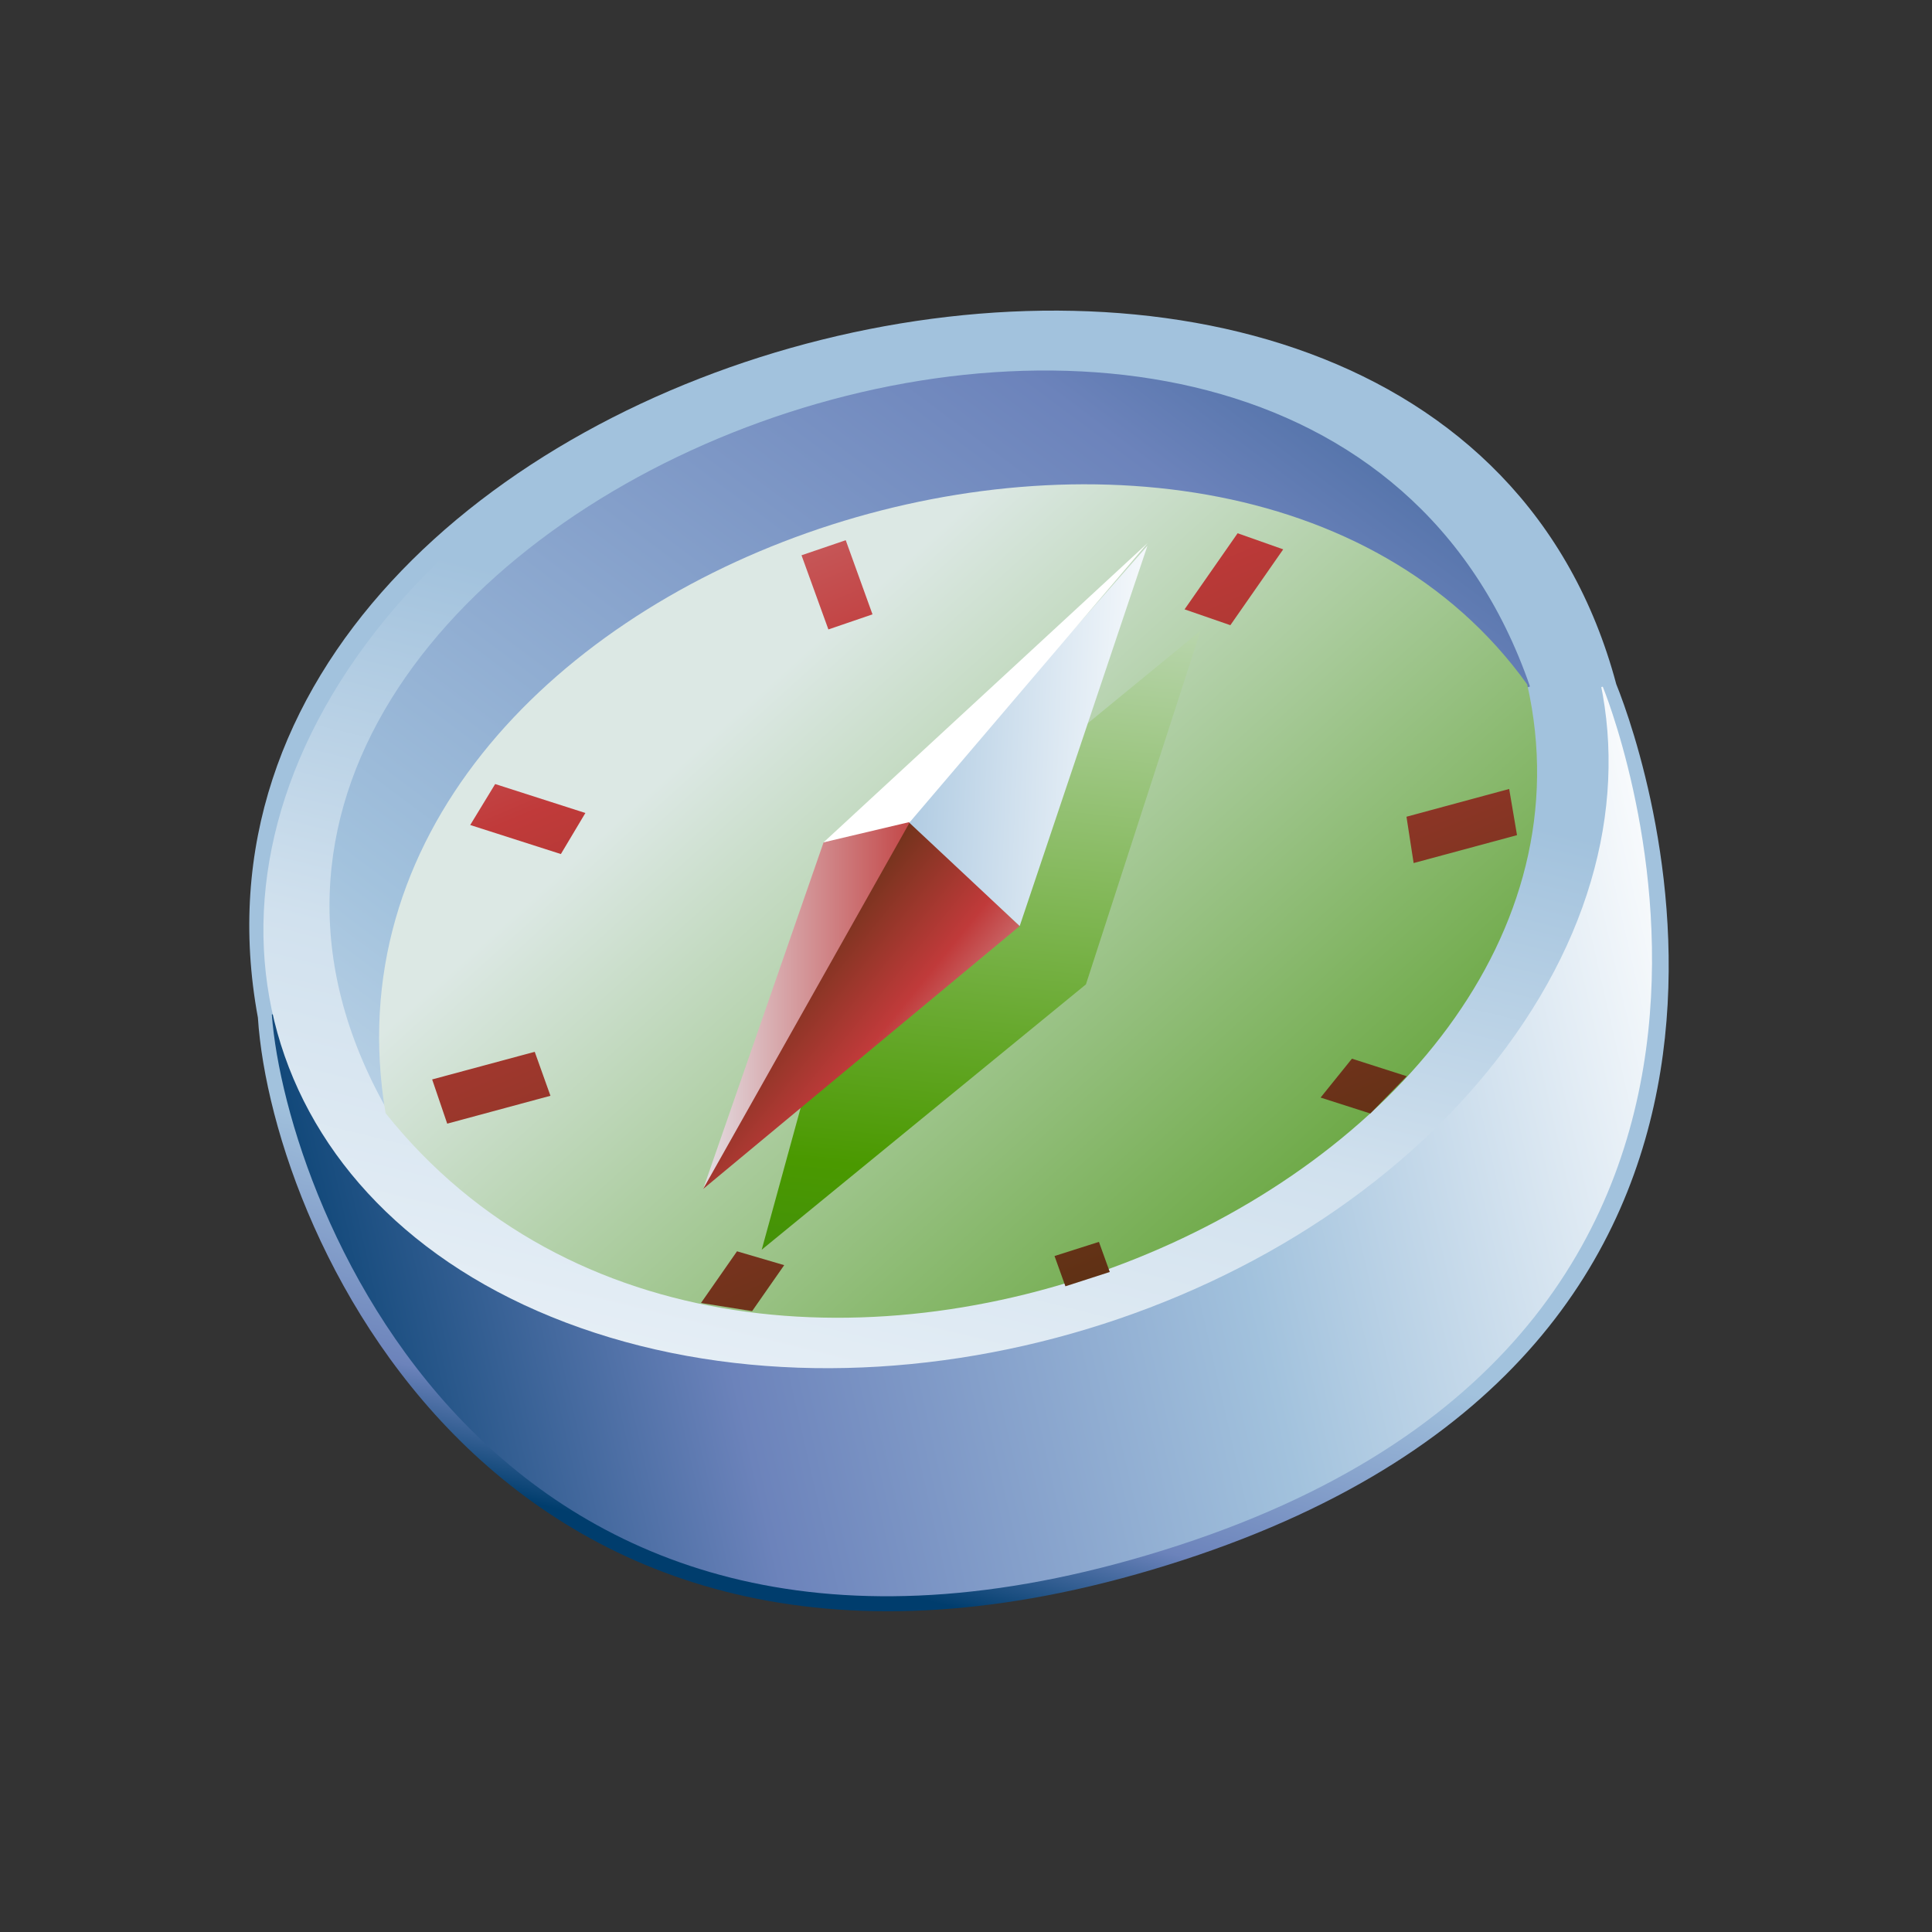 <?xml version="1.0" encoding="UTF-8"?>
<!DOCTYPE svg PUBLIC "-//W3C//DTD SVG 1.1 Tiny//EN" "http://www.w3.org/Graphics/SVG/1.1/DTD/svg11-tiny.dtd">
<svg width="100%" height="100%" viewBox="-0.061 0.278 88 88">
<rect x="-0.061" y="0.278" width="88" height="88" fill="#333333" stroke="none"/>
<linearGradient id="_18" gradientUnits="userSpaceOnUse" x1="40.75" y1="55.5" x2="36.67" y2="72">
<stop stop-color="#A2C2DD" offset="0.1"/>
<stop stop-color="#6C83BB" offset="0.71"/>
<stop stop-color="#003D6D" offset="0.99"/>
</linearGradient>
<path fill="url(#_18)" d="M11.686,46.629c0.653,10.107,11.551,34.676,42.15,24.705C84.004,61.5,75.045,35.121,73.557,31.439 C65.295,0.496,5.927,15.489,11.686,46.629z"/>
<linearGradient id="_19" gradientUnits="userSpaceOnUse" x1="78.92" y1="47.65" x2="12.33" y2="62.88">
<stop stop-color="#FFFFFF" offset="0"/>
<stop stop-color="#A2C2DD" offset="0.35"/>
<stop stop-color="#6C83BB" offset="0.7"/>
<stop stop-color="#003D6D" offset="1"/>
</linearGradient>
<path fill="url(#_19)" d="M12.32,46.488c0.647,8.689,10.352,34.266,41.299,24.18 c31.279-10.193,19.324-39.112,19.324-39.112L12.32,46.488z"/>
<linearGradient id="_20" gradientUnits="userSpaceOnUse" x1="30.34" y1="88.6" x2="44.34" y2="31.6">
<stop stop-color="#FFFFFF" offset="0.1"/>
<stop stop-color="#D1E1EE" offset="0.7"/>
<stop stop-color="#A2C2DD" offset="1"/>
</linearGradient>
<path fill="url(#_20)" d="M58.785,16.852c-14.354-5.056-33.248,0.671-42.2,12.793 c-8.957,12.128-4.578,26.056,9.776,31.111c14.353,5.061,33.244-0.668,42.201-12.795C77.516,35.839,73.139,21.912,58.785,16.852z "/>
<linearGradient id="_21" gradientUnits="userSpaceOnUse" x1="8.42" y1="79.13" x2="70.23" y2="-3.88">
<stop stop-color="#FFFFFF" offset="0"/>
<stop stop-color="#A2C2DD" offset="0.35"/>
<stop stop-color="#6C83BB" offset="0.7"/>
<stop stop-color="#003D6D" offset="1"/>
</linearGradient>
<path fill="url(#_21)" d="M69.627,31.546C59.264,1.501,2.158,23.679,17.57,50.83L69.627,31.546z"/>
<linearGradient id="_22" gradientUnits="userSpaceOnUse" x1="34.81" y1="31.53" x2="65.81" y2="65.87">
<stop stop-color="#DCE8E4" offset="0"/>
<stop stop-color="#43910A" offset="1"/>
</linearGradient>
<path fill="url(#_22)" d="M69.5,31.45C55.611,12.109,13.279,25.882,17.501,50.98C34.154,71.861,74.668,54.273,69.5,31.45z "/>
<linearGradient id="_23" gradientUnits="userSpaceOnUse" x1="47.21" y1="17.44" x2="38.88" y2="100.11">
<stop stop-color="#E6EEF4" offset="0"/>
<stop stop-color="#4A9900" offset="0.44"/>
<stop stop-color="#0E4E58" offset="0.94"/>
</linearGradient>
<polygon fill="url(#_23)" points="54.623,29.007 38.809,41.985 34.634,57.201 49.402,45.115 "/>
<linearGradient id="_24" gradientUnits="userSpaceOnUse" x1="31.97" y1="45.81" x2="42.27" y2="45.81">
<stop stop-color="#E3DFE4" offset="0"/>
<stop stop-color="#C03A3A" offset="1"/>
</linearGradient>
<polygon fill="url(#_24)" points="37.452,38.646 31.967,54.434 42.273,37.183 "/>
<linearGradient id="_25" gradientUnits="userSpaceOnUse" x1="45.75" y1="53.44" x2="31.12" y2="41.56">
<stop stop-color="#E6EEF4" offset="0"/>
<stop stop-color="#C03A3A" offset="0.44"/>
<stop stop-color="#302D02" offset="0.94"/>
</linearGradient>
<polygon fill="url(#_25)" points="41.387,37.716 31.967,54.434 46.385,42.458 "/>
<linearGradient id="_26" gradientUnits="userSpaceOnUse" x1="54.12" y1="34" x2="39.25" y2="33.38">
<stop stop-color="#FFFFFF" offset="0.05"/>
<stop stop-color="#A2C2DD" offset="1"/>
</linearGradient>
<polygon fill="url(#_26)" points="46.385,42.458 52.203,25.138 41.203,37.607 "/>
<polygon fill="#FFFFFF" points="52.213,25.011 37.452,38.646 41.387,37.716 "/>
<linearGradient id="_27" gradientUnits="userSpaceOnUse" x1="36.77" y1="-9.91" x2="70.93" y2="70.74">
<stop stop-color="#E6EEF4" offset="0"/>
<stop stop-color="#C03A3A" offset="0.44"/>
<stop stop-color="#302D02" offset="0.94"/>
</linearGradient>
<polygon fill="url(#_27)" points="64.014,49.299 61.518,48.5 60.09,50.271 62.355,50.996 "/>
<polygon fill="url(#_27)" points="26.602,37.309 22.493,35.99 21.357,37.856 25.486,39.179 "/>
<polygon fill="url(#_27)" points="55.98,28.755 58.387,25.3 56.311,24.567 53.895,28.033 "/>
<polygon fill="url(#_27)" points="33.509,57.273 31.868,59.627 34.197,59.998 35.658,57.904 "/>
<polygon fill="url(#_27)" points="39.68,28.261 38.461,24.884 36.447,25.57 37.671,28.948 "/>
<polygon fill="url(#_27)" points="47.971,57.488 48.467,58.867 50.488,58.215 49.994,56.844 "/>
<polygon fill="url(#_27)" points="24.295,48.186 19.623,49.445 20.309,51.459 25.011,50.189 "/>
<polygon fill="url(#_27)" points="64.328,39.589 69.037,38.318 68.68,36.214 64.002,37.479 "/>
</svg>